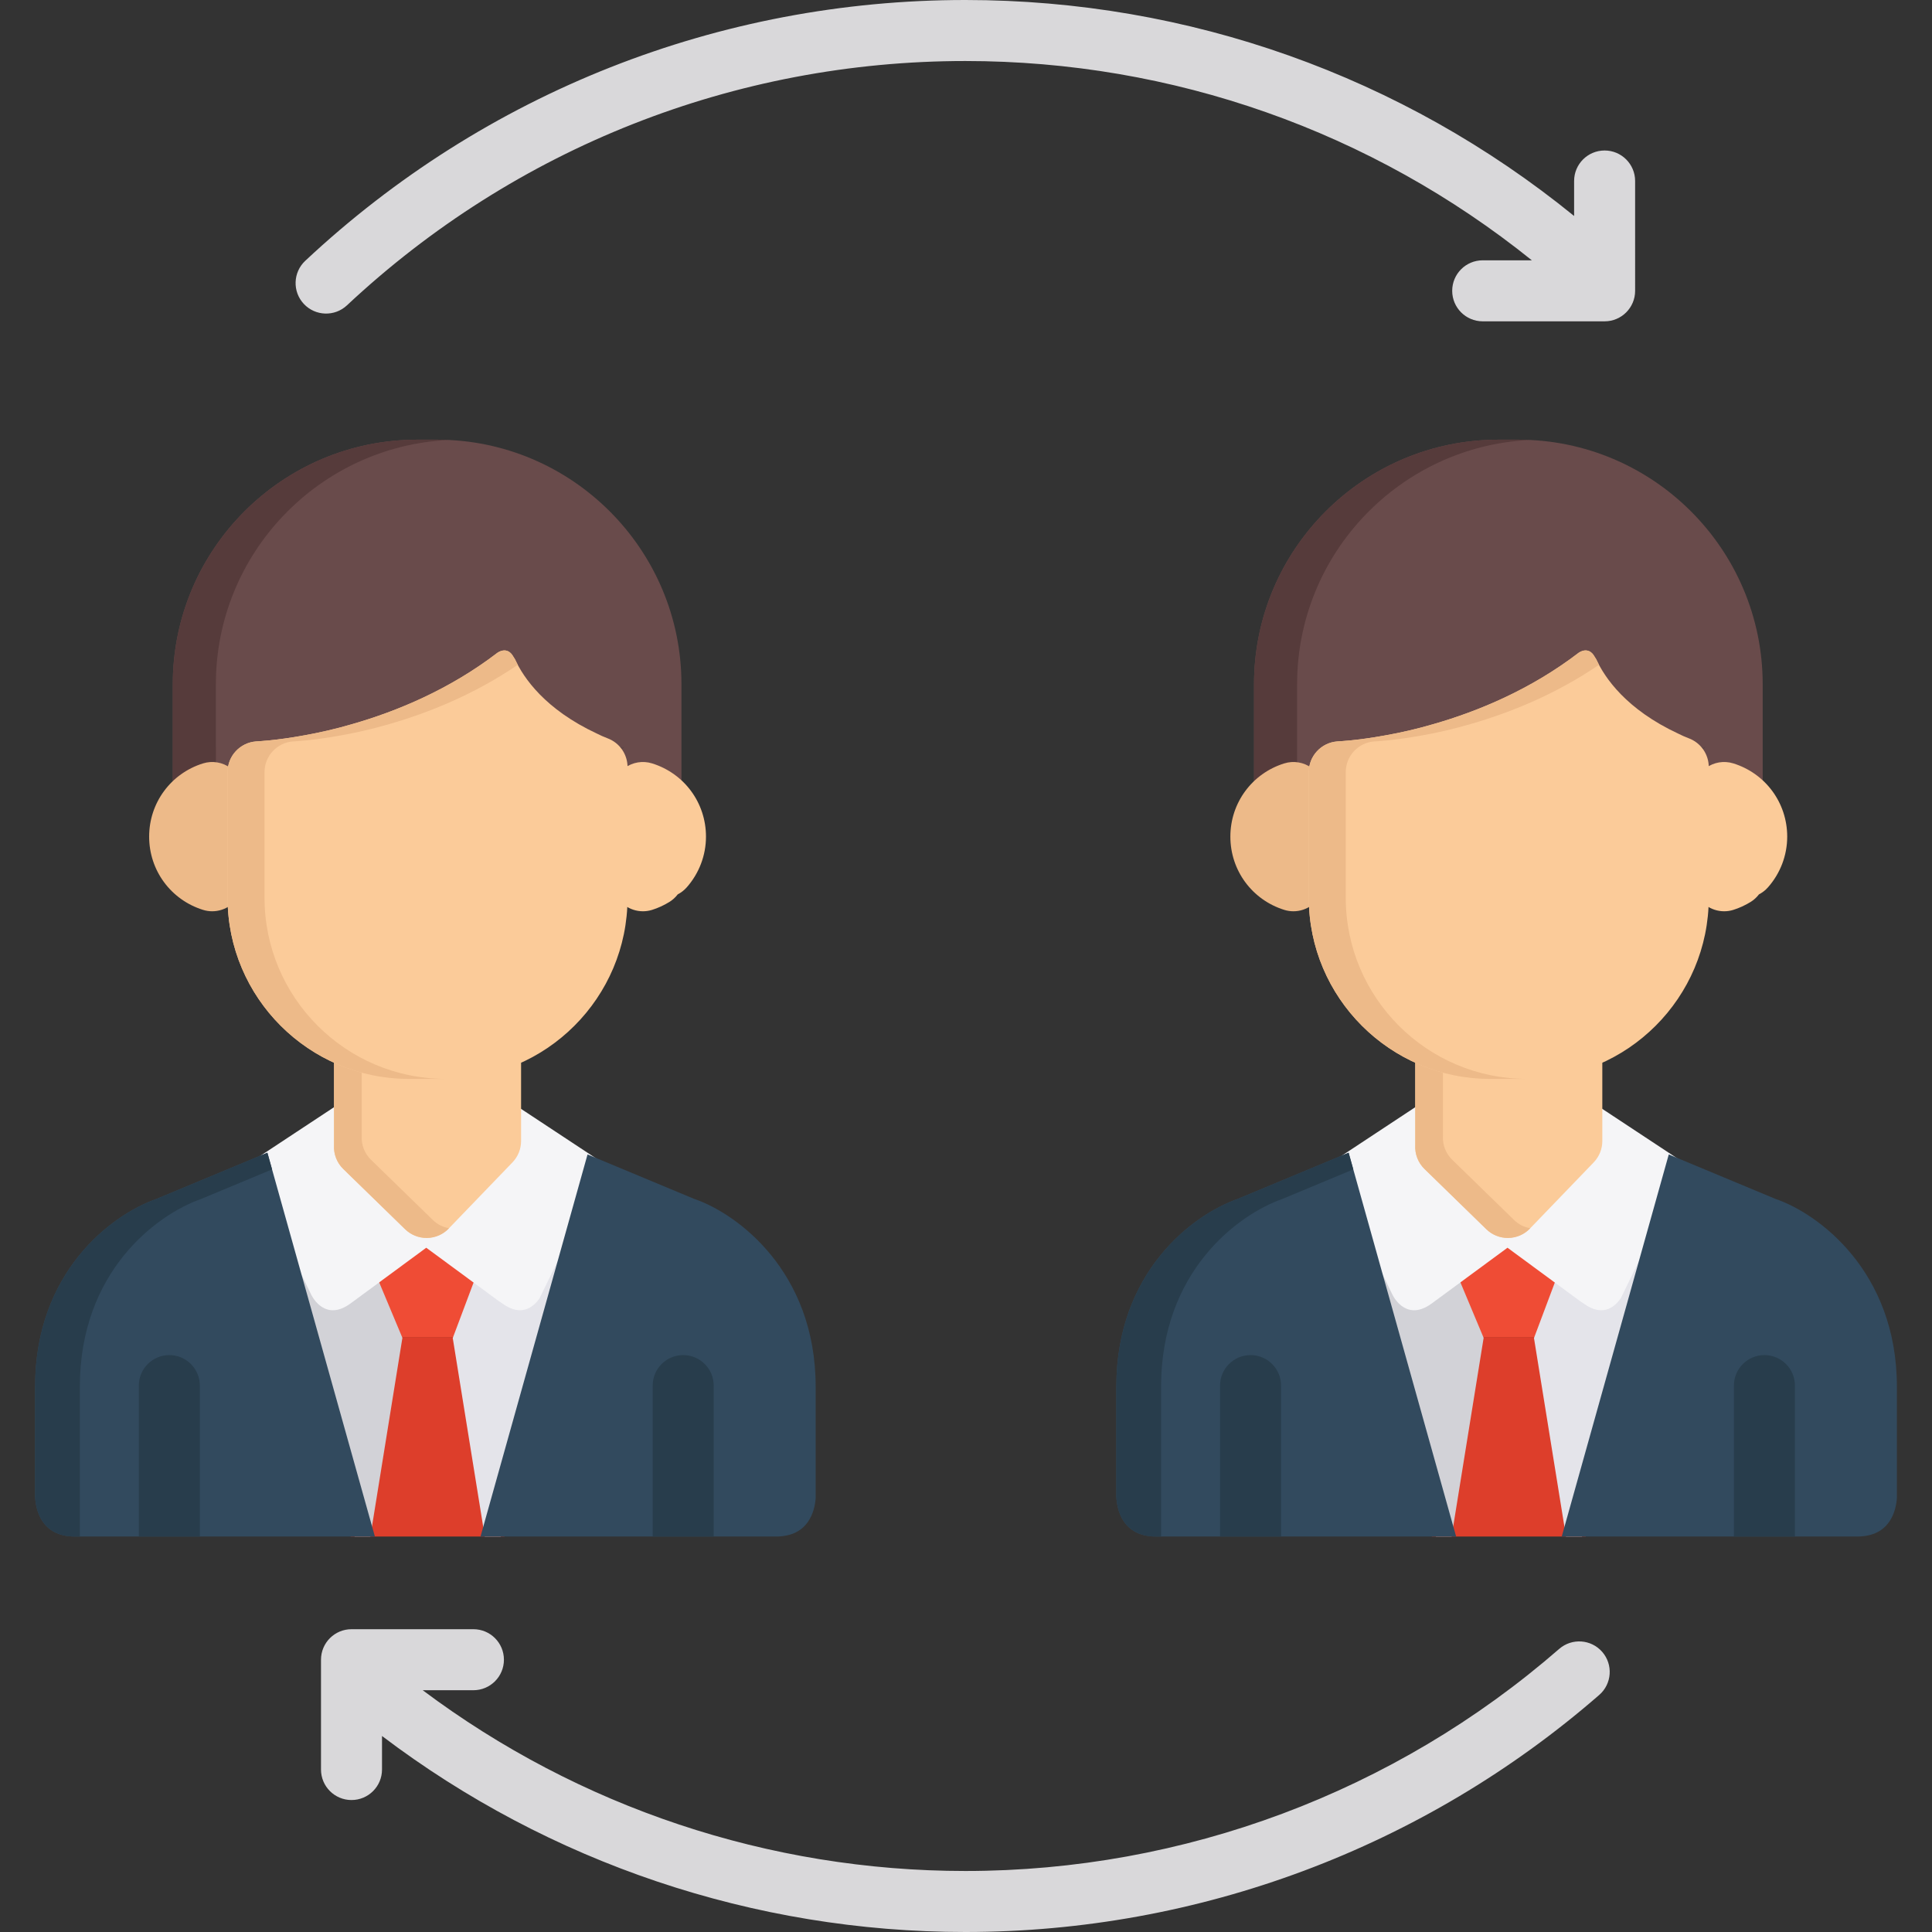<?xml version="1.0" encoding="iso-8859-1"?>
<!-- Generator: Adobe Illustrator 19.0.0, SVG Export Plug-In . SVG Version: 6.00 Build 0)  -->
<svg version="1.1" id="Layer_1" xmlns="http://www.w3.org/2000/svg" xmlns:xlink="http://www.w3.org/1999/xlink" x="0px" y="0px"
	 viewBox="0 0 512 512" style="enable-background:new 0 0 512 512;" xml:space="preserve">
<rect x="0" y="0" width="512" height="512" fill="#333333" stroke="none"/>
<g>
	<path style="fill:#D9D8DA;" d="M91.947,80.918c44.587-41.754,102.789-64.749,163.883-64.749
		c54.994,0,107.639,18.641,150.126,52.817h-13.025c-4.466,0-8.084,3.618-8.084,8.084c0,4.466,3.618,8.084,8.084,8.084h32.309
		c4.465,0,8.084-3.618,8.084-8.084V47.966c0-4.466-3.62-8.084-8.084-8.084c-4.466,0-8.084,3.618-8.084,8.084v9.27
		C371.618,20.206,314.995,0,255.83,0C190.617,0,128.49,24.546,80.894,69.116c-3.258,3.052-3.427,8.168-0.375,11.427
		C83.571,83.8,88.686,83.97,91.947,80.918z"/>
	<path style="fill:#D9D8DA;" d="M133.545,439.841c0-4.466-3.618-8.084-8.084-8.084H93.152c-4.466,0-8.084,3.618-8.084,8.084v29.103
		c0,4.466,3.618,8.084,8.084,8.084c4.466,0,8.084-3.618,8.084-8.084v-8.889C145.571,493.664,199.83,512,255.83,512
		c61.775,0,121.433-22.312,167.986-62.827c3.367-2.931,3.722-8.037,0.79-11.405c-2.932-3.367-8.036-3.721-11.405-0.79
		c-43.608,37.952-99.497,58.854-157.37,58.854c-52.038,0-102.465-16.909-143.808-47.906h13.439
		C129.926,447.926,133.545,444.306,133.545,439.841z"/>
</g>
<polygon style="fill:#EF4C35;" points="125.599,354.318 131.71,338.044 112.963,324.248 94.155,338.091 100.951,354.318 "/>
<polygon style="fill:#DD3E2B;" points="100.951,354.318 101.31,355.175 92.918,407.197 133.698,407.197 125.297,355.124 
	125.599,354.318 "/>
<polygon style="fill:#D2D2D7;" points="98.148,407.197 106.642,354.543 98.434,334.943 72.1,309.904 77.254,347.449 93.99,407.197 
	"/>
<polygon style="fill:#E4E4EA;" points="132.704,407.197 149.633,346.759 154.792,309.206 127.39,334.868 119.984,354.594 
	128.471,407.197 "/>
<path style="fill:#F5F5F7;" d="M133.095,345.412c5.42,3.988,8.698,0.438,9.921-1.41l17.266-35.49l-22.284-14.709l-5.26,9.471
	l-19.599,20.345l-19.071-18.576l-3.696-12.847l-24.725,16.317l16.859,34.652c0.467,0.922,3.886,7.043,10.406,2.252l20.052-14.756
	l19.11,14.063C132.377,344.908,132.711,345.13,133.095,345.412z"/>
<path style="fill:#694B4B;" d="M115.806,116.52h-5.23c-35.725,0-64.786,29.065-64.786,64.787v8.64v8.089v13.664
	c0,0,14.75-1.463,16.563-8.616l-0.01-0.008c0.623-0.677,1.145-1.45,1.511-2.312c8.367-0.252,47.449-0.557,69.769-27.511
	c2.663,7.792,11.674,22.546,29.01,27.193c0.358,0.94,0.888,1.788,1.538,2.522l-0.144,0.115c1.814,7.153,16.564,8.616,16.564,8.616
	V197.98v-8.032v-8.64C180.593,145.586,151.529,116.52,115.806,116.52z M164.651,198.433l0.624-0.452h0.088l-1.016,0.752
	L164.651,198.433z M164.334,198.627l0.07-0.22l0.217-0.426h0.087l-0.257,0.535L164.334,198.627z M162.615,199.956l-0.024-0.033
	l1.597-1.156l-0.377,0.364l-1.168,0.864L162.615,199.956z M163.934,199.581l-0.501,1.035c-0.003-0.001-0.004-0.001-0.004-0.001
	l-0.074-0.034c-0.011-0.004-0.025-0.012-0.033-0.018l0.816-1.621l0.022-0.019L163.934,199.581z"/>
<path style="fill:#563B3B;" d="M57.211,198.036v-8.089v-8.64c0-34.687,27.4-63.086,61.69-64.708
	c-1.028-0.049-2.059-0.079-3.096-0.079h-5.23c-35.725,0-64.786,29.065-64.786,64.787v8.64v8.089v13.664c0,0,6.517-0.65,11.42-3.183
	v-10.481H57.211z"/>
<path style="fill:#FBCB99;" d="M172.812,202.308c-2.479-0.773-5.173-0.322-7.263,1.215c-2.089,1.537-3.323,3.977-3.323,6.573v23.244
	c0,2.592,1.234,5.032,3.323,6.568c1.419,1.046,3.116,1.589,4.835,1.589c0.811,0,1.632-0.12,2.424-0.37
	c1.564-0.486,3.1-1.19,4.565-2.089c0.862-0.528,1.619-1.216,2.231-2.019c0.899-0.465,1.705-1.092,2.377-1.849
	c3.296-3.727,5.111-8.505,5.111-13.454C187.094,212.771,181.355,204.97,172.812,202.308z"/>
<path style="fill:#EDBA89;" d="M61.07,203.523c-2.09-1.537-4.786-1.988-7.262-1.217c-8.542,2.665-14.284,10.464-14.284,19.409
	c0,8.949,5.742,16.747,14.284,19.412c0.794,0.25,1.614,0.37,2.428,0.37c1.717,0,3.414-0.543,4.833-1.588
	c2.092-1.536,3.324-3.975,3.324-6.569v-23.247C64.394,207.501,63.162,205.06,61.07,203.523z"/>
<path style="fill:#FBCB99;" d="M135.58,273.861c-1.604-1.535-3.755-2.34-5.99-2.258l-0.278,0.013
	c-0.498,0.018-0.994,0.082-1.481,0.189c-3.151,0.701-6.361,1.056-9.535,1.056h-9.973c-3.271,0-6.574-0.376-9.821-1.12
	c-2.423-0.558-4.963,0.022-6.904,1.569c-1.943,1.548-3.076,3.898-3.076,6.38v23.728l-0.004,0.08
	c-0.128,2.354,0.764,4.649,2.452,6.295l16.389,15.965c1.524,1.484,3.568,2.312,5.69,2.312c0.044,0,0.089,0,0.132,0
	c2.172-0.036,4.239-0.933,5.744-2.499l16.884-17.527c1.465-1.52,2.283-3.548,2.283-5.658v-22.631
	C138.095,277.529,137.187,275.4,135.58,273.861z"/>
<path style="fill:#EDBA89;" d="M114.705,323.307l-16.392-15.964c-1.688-1.644-2.583-3.939-2.453-6.294l0.008-0.081v-23.728
	c0-2.088,0.807-4.073,2.217-5.574c-2.294-0.401-4.654,0.185-6.485,1.642c-1.943,1.548-3.076,3.898-3.076,6.38v23.728l-0.004,0.08
	c-0.128,2.354,0.764,4.649,2.452,6.295l16.389,15.965c1.524,1.484,3.568,2.312,5.69,2.312c0.044,0,0.089,0,0.132,0
	c2.172-0.036,4.239-0.933,5.744-2.499l0.072-0.075C117.391,325.216,115.89,324.464,114.705,323.307z"/>
<path style="fill:#FBCB99;" d="M160.997,195.651c-0.987-0.368-1.918-0.796-2.826-1.251c-13.707-6.396-19.396-14.713-21.687-19.676
	c-0.135-0.188-0.272-0.393-0.412-0.653c-1.638-3.012-4.191-1.105-4.191-1.105l-0.012-0.006c-12.8,9.817-26.781,15.559-38.404,18.9
	c-4.525,1.337-8.86,2.305-12.78,3.006c-7.791,1.43-12.8,1.618-12.8,1.618c-4.267,0.307-7.572,3.86-7.572,8.138v33.283
	c0,26.474,21.538,48.011,48.012,48.011h9.973c26.471,0,48.008-21.536,48.008-48.011v-34.609
	C166.306,199.886,164.187,196.841,160.997,195.651z"/>
<path style="fill:#EDBA89;" d="M70.103,237.903V204.62c0-4.278,3.304-7.831,7.57-8.138c0,0,5.008-0.188,12.801-1.618
	c3.921-0.702,8.256-1.67,12.782-3.006c10.285-2.958,22.42-7.801,33.952-15.68c-0.272-0.51-0.513-0.996-0.724-1.455
	c-0.135-0.188-0.272-0.393-0.412-0.653c-1.638-3.012-4.191-1.105-4.191-1.105l-0.012-0.006c-12.8,9.817-26.781,15.559-38.404,18.9
	c-4.525,1.337-8.86,2.305-12.78,3.006c-7.791,1.43-12.8,1.618-12.8,1.618c-4.267,0.307-7.572,3.86-7.572,8.138v33.283
	c0,26.474,21.538,48.011,48.012,48.011h9.785C91.64,285.914,70.103,264.376,70.103,237.903z"/>
<g>
	<path style="fill:#324A5E;" d="M19.842,407.197h79.51L70.86,305.48l-29.386,12.245l-0.04,0.015
		c-11.934,4.19-32.132,19.386-32.132,49.763v29.169C9.461,399.817,10.794,407.197,19.842,407.197z"/>
	<path style="fill:#324A5E;" d="M216.16,397.024v-29.521c0-30.749-21.005-45.986-32.176-49.779l-28.279-11.785l-28.364,101.257
		h78.303C214.37,407.197,215.919,400.333,216.16,397.024z"/>
</g>
<g>
	<path style="fill:#283D4C;" d="M44.874,359.114c-4.466,0-8.084,3.618-8.084,8.084v40h16.168v-40
		C52.959,362.733,49.339,359.114,44.874,359.114z"/>
	<path style="fill:#283D4C;" d="M181.053,359.114c-4.466,0-8.084,3.618-8.084,8.084v40h16.168v-40
		C189.138,362.733,185.518,359.114,181.053,359.114z"/>
	<path style="fill:#283D4C;" d="M70.86,305.48l-29.386,12.245l-0.04,0.015c-11.934,4.19-32.132,19.386-32.132,49.763v29.169
		c0.157,3.145,1.49,10.527,10.539,10.527h1.318v-39.695c0-30.377,20.197-45.573,32.132-49.763l0.04-0.015l18.767-7.821L70.86,305.48
		z"/>
</g>
<polygon style="fill:#EF4C35;" points="412.137,354.318 418.247,338.044 399.5,324.248 380.691,338.091 387.487,354.318 "/>
<polygon style="fill:#DD3E2B;" points="387.487,354.318 387.846,355.175 379.455,407.197 420.235,407.197 411.834,355.124 
	412.137,354.318 "/>
<polygon style="fill:#D2D2D7;" points="384.685,407.197 393.179,354.543 384.971,334.943 358.637,309.904 363.791,347.449 
	380.526,407.197 "/>
<polygon style="fill:#E4E4EA;" points="419.241,407.197 436.17,346.759 441.328,309.206 413.927,334.868 406.521,354.594 
	415.007,407.197 "/>
<path style="fill:#F5F5F7;" d="M419.631,345.412c5.42,3.988,8.698,0.438,9.921-1.41l17.267-35.49l-22.284-14.709l-5.26,9.471
	l-19.599,20.345l-19.072-18.576l-3.696-12.847l-24.725,16.317l16.859,34.652c0.467,0.922,3.886,7.043,10.406,2.252l20.052-14.756
	l19.11,14.063C418.914,344.908,419.248,345.13,419.631,345.412z"/>
<path style="fill:#694B4B;" d="M402.343,116.52h-5.23c-35.725,0-64.785,29.065-64.785,64.787v8.64v8.089v13.664
	c0,0,14.75-1.463,16.563-8.616l-0.01-0.008c0.623-0.677,1.144-1.45,1.511-2.312c8.367-0.252,47.45-0.557,69.769-27.511
	c2.663,7.792,11.674,22.546,29.01,27.193c0.358,0.94,0.888,1.788,1.538,2.522l-0.144,0.115c1.814,7.153,16.564,8.616,16.564,8.616
	V197.98v-8.032v-8.64C467.13,145.586,438.066,116.52,402.343,116.52z M451.188,198.433l0.624-0.452h0.088l-1.016,0.752
	L451.188,198.433z M450.871,198.627l0.07-0.22l0.217-0.426h0.087l-0.257,0.535L450.871,198.627z M449.152,199.956l-0.024-0.033
	l1.597-1.156l-0.377,0.364l-1.168,0.864L449.152,199.956z M450.471,199.581l-0.501,1.035c-0.003-0.001-0.004-0.001-0.004-0.001
	l-0.074-0.034c-0.011-0.004-0.024-0.012-0.033-0.018l0.816-1.621l0.022-0.019L450.471,199.581z"/>
<path style="fill:#563B3B;" d="M343.748,198.036v-8.089v-8.64c0-34.687,27.4-63.086,61.69-64.708
	c-1.028-0.049-2.059-0.079-3.096-0.079h-5.23c-35.725,0-64.785,29.065-64.785,64.787v8.64v8.089v13.664c0,0,6.517-0.65,11.42-3.183
	V198.036z"/>
<path style="fill:#FBCB99;" d="M459.349,202.308c-2.479-0.773-5.173-0.322-7.263,1.215c-2.089,1.537-3.323,3.977-3.323,6.573v23.244
	c0,2.592,1.234,5.032,3.323,6.568c1.419,1.046,3.116,1.589,4.835,1.589c0.811,0,1.632-0.12,2.424-0.37
	c1.564-0.486,3.1-1.19,4.565-2.089c0.862-0.528,1.619-1.216,2.231-2.019c0.899-0.465,1.705-1.092,2.377-1.849
	c3.296-3.727,5.111-8.505,5.111-13.454C473.631,212.771,467.892,204.97,459.349,202.308z"/>
<path style="fill:#EDBA89;" d="M347.606,203.523c-2.09-1.537-4.786-1.988-7.262-1.217c-8.542,2.665-14.284,10.464-14.284,19.409
	c0,8.949,5.742,16.747,14.284,19.412c0.794,0.25,1.614,0.37,2.428,0.37c1.717,0,3.414-0.543,4.833-1.588
	c2.091-1.536,3.324-3.975,3.324-6.569v-23.247C350.931,207.501,349.699,205.06,347.606,203.523z"/>
<path style="fill:#FBCB99;" d="M422.117,273.861c-1.604-1.535-3.755-2.34-5.99-2.258l-0.278,0.013
	c-0.498,0.018-0.994,0.082-1.481,0.189c-3.151,0.701-6.361,1.056-9.535,1.056h-9.973c-3.271,0-6.574-0.376-9.821-1.12
	c-2.423-0.558-4.963,0.022-6.904,1.569c-1.943,1.548-3.075,3.898-3.075,6.38v23.728l-0.004,0.08
	c-0.128,2.354,0.764,4.649,2.452,6.295l16.389,15.965c1.524,1.484,3.568,2.312,5.69,2.312c0.044,0,0.089,0,0.132,0
	c2.172-0.036,4.239-0.933,5.744-2.499l16.884-17.527c1.465-1.52,2.283-3.548,2.283-5.658v-22.631
	C424.632,277.529,423.725,275.4,422.117,273.861z"/>
<path style="fill:#EDBA89;" d="M401.241,323.307l-16.392-15.964c-1.688-1.644-2.583-3.939-2.453-6.294l0.008-0.081v-23.728
	c0-2.088,0.807-4.073,2.217-5.574c-2.294-0.401-4.654,0.185-6.485,1.642c-1.943,1.548-3.075,3.898-3.075,6.38v23.728l-0.004,0.08
	c-0.128,2.354,0.764,4.649,2.452,6.295l16.389,15.965c1.524,1.484,3.568,2.312,5.69,2.312c0.044,0,0.089,0,0.132,0
	c2.172-0.036,4.239-0.933,5.744-2.499l0.072-0.075C403.928,325.216,402.427,324.464,401.241,323.307z"/>
<path style="fill:#FBCB99;" d="M447.534,195.651c-0.987-0.368-1.918-0.796-2.826-1.251c-13.707-6.396-19.396-14.713-21.687-19.676
	c-0.135-0.188-0.272-0.393-0.412-0.653c-1.637-3.012-4.191-1.105-4.191-1.105l-0.012-0.006c-12.8,9.817-26.781,15.559-38.404,18.9
	c-4.525,1.337-8.86,2.305-12.781,3.006c-7.791,1.43-12.8,1.618-12.8,1.618c-4.267,0.307-7.572,3.86-7.572,8.138v33.283
	c0,26.474,21.538,48.011,48.012,48.011h9.973c26.471,0,48.008-21.536,48.008-48.011v-34.609
	C452.842,199.886,450.723,196.841,447.534,195.651z"/>
<path style="fill:#EDBA89;" d="M356.639,237.903V204.62c0-4.278,3.304-7.831,7.57-8.138c0,0,5.008-0.188,12.801-1.618
	c3.921-0.702,8.256-1.67,12.782-3.006c10.285-2.958,22.42-7.801,33.952-15.68c-0.272-0.51-0.512-0.996-0.724-1.455
	c-0.135-0.188-0.272-0.393-0.412-0.653c-1.637-3.012-4.191-1.105-4.191-1.105l-0.012-0.006c-12.8,9.817-26.781,15.559-38.404,18.9
	c-4.525,1.337-8.86,2.305-12.781,3.006c-7.791,1.43-12.8,1.618-12.8,1.618c-4.267,0.307-7.572,3.86-7.572,8.138v33.283
	c0,26.474,21.539,48.011,48.012,48.011h9.785C378.177,285.914,356.639,264.376,356.639,237.903z"/>
<g>
	<path style="fill:#324A5E;" d="M306.379,407.197h79.51L357.397,305.48l-29.386,12.245l-0.04,0.015
		c-11.934,4.19-32.132,19.386-32.132,49.763v29.169C295.998,399.817,297.33,407.197,306.379,407.197z"/>
	<path style="fill:#324A5E;" d="M502.697,397.024v-29.521c0-30.749-21.005-45.986-32.176-49.779l-28.279-11.785l-28.364,101.257
		h78.303C500.907,407.197,502.457,400.333,502.697,397.024z"/>
</g>
<g>
	<path style="fill:#283D4C;" d="M331.411,359.114c-4.466,0-8.084,3.618-8.084,8.084v40h16.168v-40
		C339.495,362.733,335.877,359.114,331.411,359.114z"/>
	<path style="fill:#283D4C;" d="M467.59,359.114c-4.466,0-8.084,3.618-8.084,8.084v40h16.168v-40
		C475.674,362.733,472.055,359.114,467.59,359.114z"/>
	<path style="fill:#283D4C;" d="M357.397,305.48l-29.386,12.245l-0.04,0.015c-11.934,4.19-32.132,19.386-32.132,49.763v29.169
		c0.158,3.145,1.49,10.527,10.539,10.527h1.318v-39.695c0-30.377,20.197-45.573,32.132-49.763l0.04-0.015l18.767-7.821
		L357.397,305.48z"/>
</g>
<g>
</g>
<g>
</g>
<g>
</g>
<g>
</g>
<g>
</g>
<g>
</g>
<g>
</g>
<g>
</g>
<g>
</g>
<g>
</g>
<g>
</g>
<g>
</g>
<g>
</g>
<g>
</g>
<g>
</g>
</svg>
